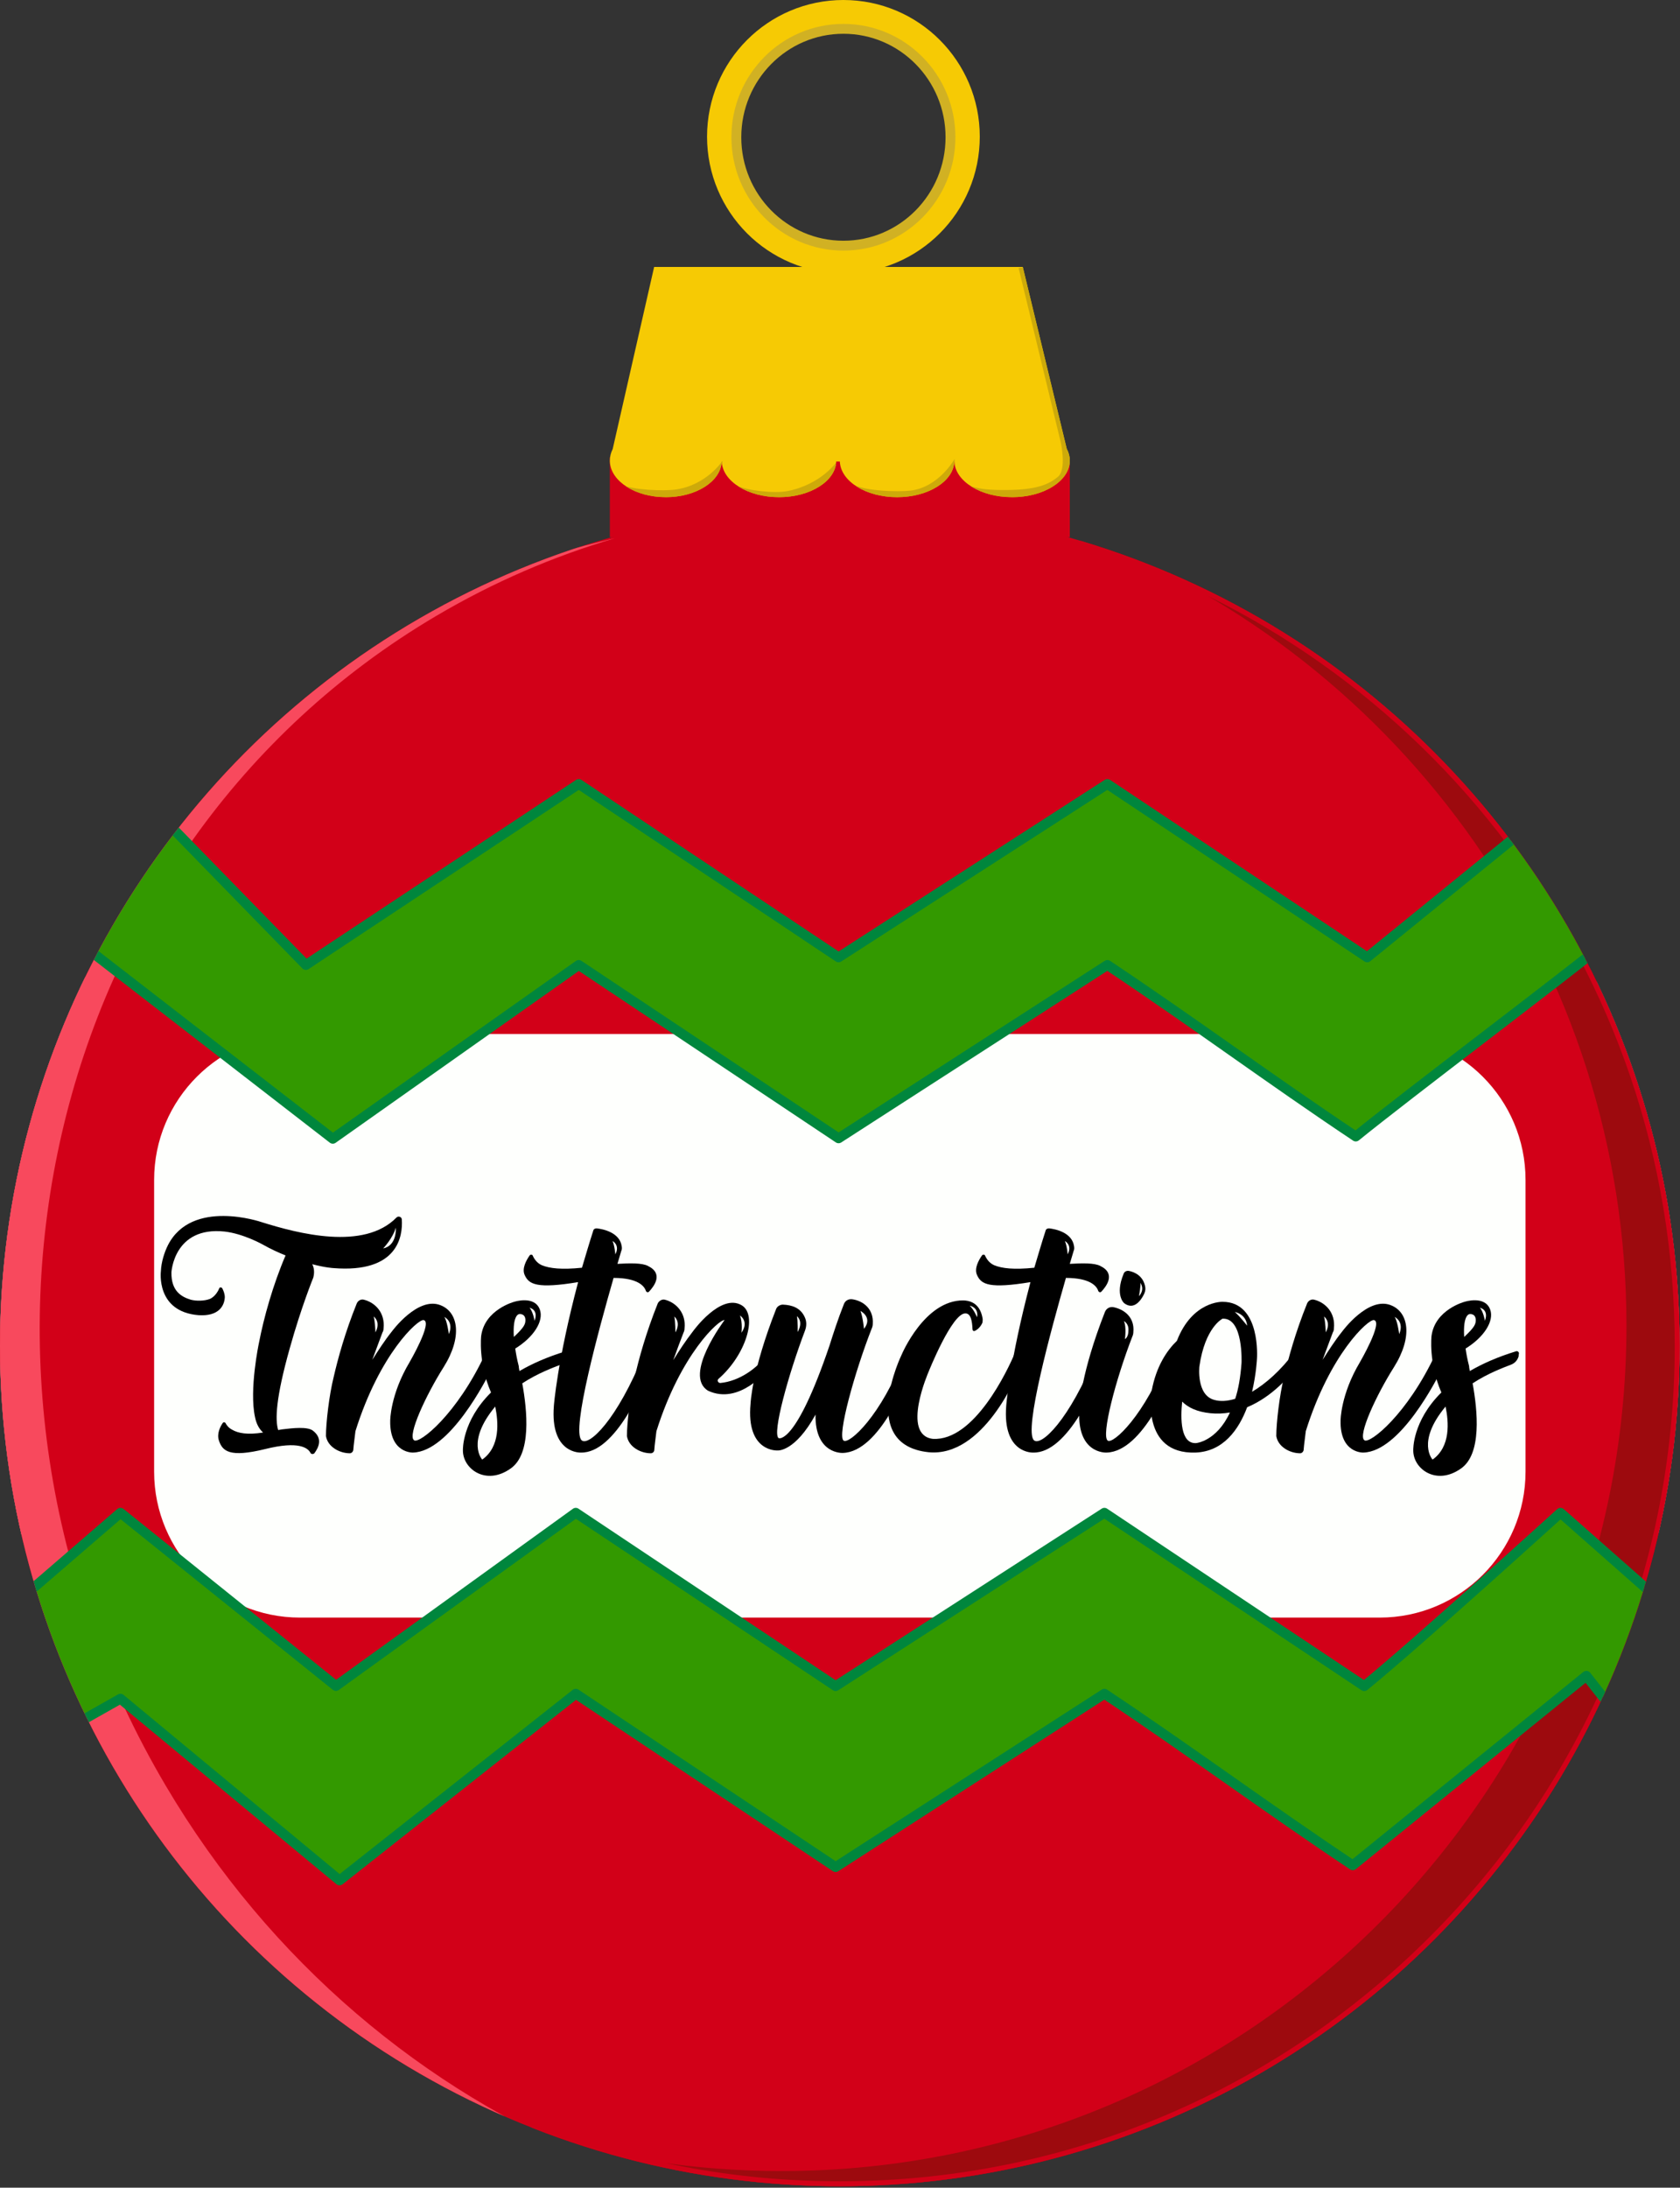 <?xml version="1.0" encoding="UTF-8" standalone="no"?><!DOCTYPE svg PUBLIC "-//W3C//DTD SVG 1.1//EN" "http://www.w3.org/Graphics/SVG/1.1/DTD/svg11.dtd"><svg width="100%" height="100%" viewBox="0 0 1065 1386" version="1.1" xmlns="http://www.w3.org/2000/svg" xmlnsXlink="http://www.w3.org/1999/xlink" xmlSpace="preserve" xmlnsSerif="http://www.serif.com/" style="fill-rule:evenodd;clip-rule:evenodd;stroke-linecap:round;stroke-linejoin:round;stroke-miterlimit:1.5;"><rect x="0" y="0" width="1065" height="1386" fill="#333333" stroke="none"/><g id="Instructions"><rect x="386.597" y="289.652" width="291.585" height="50.671" style="fill:#d20018;"/><ellipse cx="532.389" cy="852.698" rx="532.389" ry="532.389" style="fill:none;"/><clipPath id="_clip1"><ellipse cx="532.389" cy="852.698" rx="532.389" ry="532.389"/></clipPath><g clip-path="url(#_clip1)"><path d="M13.476,972.14c-8.82,-38.424 -13.476,-78.394 -13.476,-119.442c0,-83.801 19.404,-163.107 53.944,-233.632l157.826,122.146l155.906,-110.109l164.713,109.818l170.409,-109.818c54.904,36.606 102.557,72.07 157.461,108.676c29.448,-23.926 112.267,-86.371 152.021,-117.737c33.635,69.775 52.499,148.03 52.499,230.656c-0,40.725 -4.583,80.389 -13.253,118.469l-61.34,-54.071c0,-0 -91.809,83.332 -124.406,109.817c-54.904,-36.606 -109.809,-73.211 -164.713,-109.817l-170.408,109.817l-164.713,-109.817l-152.035,109.732l-136.602,-109.732l-63.833,55.044Z" style="fill:#fefffd;"/><ellipse cx="532.389" cy="852.698" rx="532.389" ry="532.389" style="fill:#d20018;"/><path d="M379.347,1369.15c-123.51,-38.599 -234.86,-122.682 -306.978,-244.76c-150.779,-255.232 -73.34,-580.513 172.824,-725.935c46.057,-27.208 94.778,-46.205 144.515,-57.432c-38.958,11.466 -77.036,27.841 -113.434,49.344c-249.135,147.177 -325.868,479.162 -171.246,740.898c66.255,112.154 164.308,193.327 274.319,237.885Z" style="fill:#f8495d;"/><path d="M687.859,343.407c218.076,66.561 376.92,269.523 376.92,509.291c-0,293.834 -238.556,532.389 -532.39,532.389c-67.787,0 -132.632,-12.696 -192.313,-35.85c49.211,15.021 101.405,23.098 155.47,23.098c293.834,-0 532.389,-238.556 532.389,-532.39c0,-226.046 -141.182,-419.377 -340.076,-496.538Z" style="fill:#9d0a0e;stroke:#d20018;stroke-width:6.25px;"/><path d="M967.076,747.507c0,-51.018 -41.42,-92.439 -92.439,-92.439l-684.496,0c-51.018,0 -92.438,41.421 -92.438,92.439l-0,184.877c-0,51.018 41.42,92.439 92.438,92.439l684.496,-0c51.019,-0 92.439,-41.421 92.439,-92.439l0,-184.877Z" style="fill:#fefffd;"/><path d="M76.355,958.424l136.602,109.732l152.035,-109.732l164.713,109.817l170.408,-109.817c54.905,36.606 109.809,73.211 164.713,109.817c32.597,-26.485 124.406,-109.817 124.406,-109.817l67.003,59.063l-22.866,79.523l-27.726,-35.296l-148.068,120.033c-54.905,-36.606 -102.557,-72.07 -157.462,-108.676l-170.408,109.818l-164.713,-109.818l-149.732,118.249l-138.905,-115.096l-43.46,24.537l-24.352,-83.862l67.812,-58.475" style="fill:#390;stroke:#00863d;stroke-width:6.25px;"/><path d="M43.713,592.019l53.684,-79.603l96.515,98.942l172.967,-114.647l164.713,109.817l170.409,-109.817c54.904,36.605 109.808,73.211 164.713,109.817c32.596,-26.485 109.177,-88.679 109.177,-88.679l46.756,75.534c-32.597,26.485 -130.588,100.166 -163.185,126.651c-54.904,-36.606 -102.557,-72.07 -157.461,-108.676l-170.409,109.817l-164.713,-109.817l-155.906,110.109l-167.26,-129.448Z" style="fill:#390;stroke:#00863d;stroke-width:6.25px;"/></g><g id="Extra-Font" serifId="Extra Font"><path d="M254.716,772.667c0,-1.782 -2.226,-2.449 -3.339,-1.336c-20.705,21.15 -62.338,10.241 -85.715,2.894c0,-0 -44.082,-15.139 -59.221,14.694c-2.226,4.453 -4.23,10.686 -4.453,16.475c0,-0 -3.339,25.603 23.822,27.829c13.136,0.891 16.475,-6.233 16.698,-11.354c0,-2.226 -0.891,-4.23 -1.558,-5.566c-0.446,-0.89 -1.782,-0.89 -2.004,0c-2.227,5.343 -6.011,6.679 -6.011,6.679c-3.562,1.336 -8.683,1.336 -12.023,0.445c-5.788,-1.781 -12.467,-5.343 -12.245,-17.365c0,-0 1.559,-29.165 33.618,-25.826c12.023,1.336 24.268,8.238 24.268,8.238c5.12,2.894 10.018,5.12 14.471,6.901c-8.015,18.702 -13.803,39.407 -16.92,55.659c-0,0 -6.234,29.388 -2.449,46.754c0.89,4.453 2.671,7.569 5.12,9.796c-10.018,1.558 -15.807,0.445 -19.592,-1.781c-2.226,-1.114 -3.562,-2.895 -4.23,-4.23c-0.445,-0.668 -1.336,-0.668 -1.781,-0c-1.558,2.226 -3.785,6.679 -2.449,10.909c2.227,6.901 6.679,11.132 29.388,5.566c21.373,-5.344 27.162,-0.668 28.72,2.449c0.445,0.89 1.781,0.89 2.449,0.222c2.449,-3.339 5.789,-9.35 -1.113,-14.471c-3.562,-2.449 -12.245,-1.559 -19.369,-0.668c-0.891,0.223 -1.781,0.223 -2.449,0.445c-2.004,-6.456 -1.559,-20.26 7.347,-51.874c7.347,-26.271 14.916,-44.75 14.916,-44.75c0.891,-3.562 0.445,-6.233 -0.668,-8.46c8.46,2.227 13.358,2.449 13.358,2.449c41.188,3.34 44.082,-20.482 43.414,-30.723Zm-3.784,5.12c-0,0 0.89,11.355 -8.015,13.136c-0,-0 6.011,-6.234 8.015,-13.136Z" style="fill-rule:nonzero;"/><path d="M221.766,920.719c1.113,0 2.227,-1.113 2.227,-2.449c0.222,-3.339 0.89,-7.347 1.335,-11.577c15.362,-48.98 39.63,-71.021 43.192,-70.353c6.011,1.114 -8.906,26.717 -8.906,26.717c-12.245,20.482 -12.245,36.957 -12.245,36.957c-0.445,20.928 14.472,20.26 14.472,20.26c23.376,-0.668 46.531,-46.308 50.093,-53.655c0.445,-0.891 0.668,-1.781 0.668,-2.672c-0,-2.671 -1.113,-5.12 -2.227,-6.679c-0.668,-1.113 -2.003,-0.89 -2.671,0.223c-18.034,38.738 -41.856,57.44 -45.195,54.991c-4.453,-2.895 7.569,-28.72 18.701,-46.308c12.022,-19.147 9.351,-34.732 -1.781,-39.184c-14.471,-6.012 -30.946,16.475 -30.946,16.475c-4.676,5.788 -8.906,12.467 -12.468,18.033c2.004,-5.343 4.007,-10.909 6.456,-17.365c0.446,-0.668 0.668,-1.559 0.668,-2.449c1.114,-10.019 -5.343,-16.475 -12.467,-18.257c-1.781,-0.445 -3.562,0.446 -4.453,2.227c-7.57,18.701 -12.022,35.176 -14.694,46.753c-2.894,11.577 -4.898,29.166 -4.898,37.403c1.113,6.902 8.683,10.909 15.139,10.909Zm62.784,-75.473c-0,-0 -1.114,-8.46 -2.895,-10.909c0,-0 6.234,2.894 2.895,10.909Zm-46.531,-1.113c-0,-0 -0.223,-6.457 -1.113,-10.019c-0,-0 4.675,3.117 1.113,10.019Z" style="fill-rule:nonzero;"/><path d="M293.455,918.716c-0.223,11.799 14.471,22.708 30.056,11.799c13.581,-9.128 10.686,-36.957 7.569,-54.1c9.796,-6.457 20.26,-10.241 24.268,-11.8c2.449,-0.89 4.23,-2.894 4.898,-5.343c-0,-0.445 -0,-1.113 0.222,-1.781c0,-0.891 -0.89,-1.781 -2.003,-1.336c-11.577,3.562 -21.151,7.792 -29.166,12.468c-0.222,-1.336 -0.445,-2.227 -0.445,-3.117c-1.113,-4.23 -1.781,-8.015 -2.226,-11.132c11.577,-7.125 18.256,-17.366 15.584,-24.713c-3.339,-9.128 -16.252,-4.898 -16.252,-4.898c-0,0 -18.702,4.898 -20.928,21.596c0,-0 -2.004,16.698 6.234,35.844c-18.479,18.256 -17.811,36.513 -17.811,36.513Zm45.418,-81.93c-0,-0 -0.891,-5.566 -3.117,-8.238c-0,0 5.788,1.113 3.117,8.238Zm-9.796,-4.23c-0,-0 3.785,-0.668 4.007,3.562c0,2.671 -0.445,4.452 -7.347,10.909c-0.89,-14.249 3.34,-14.471 3.34,-14.471Zm-15.139,58.553c2.003,9.796 3.339,25.38 -8.238,33.618c-0,-0 -10.464,-11.132 8.238,-33.618Z" style="fill-rule:nonzero;"/><path d="M366.48,812.296c-13.359,50.538 -15.362,78.367 -15.362,78.367c-2.449,30.724 17.143,29.611 17.143,29.611c22.263,0.445 40.074,-44.082 44.081,-52.987c0.668,-1.781 0.891,-3.785 0.446,-5.566c-0.223,-1.781 -1.113,-3.34 -1.781,-4.676c-0.668,-0.89 -2.227,-0.89 -2.672,0.223c-17.366,42.969 -35.176,59.221 -39.629,55.214c-6.679,-6.011 10.909,-70.353 20.26,-102.858c15.584,0 19.592,5.343 20.482,8.238c0.445,0.89 1.336,1.113 2.004,0.445c3.117,-3.34 9.351,-11.355 -0.668,-16.253c-3.785,-2.003 -11.577,-1.781 -19.369,-1.335c1.113,-3.785 2.003,-6.679 2.449,-8.238c0.445,-0.89 0.445,-2.004 0.222,-3.117c-1.335,-8.46 -11.577,-10.686 -15.807,-11.132c-1.113,0 -2.004,0.446 -2.226,1.559c-2.672,8.237 -4.898,16.03 -7.124,23.377c-12.913,1.335 -20.483,0.445 -25.381,-1.559c-3.117,-1.336 -4.898,-4.007 -5.788,-6.011c-0.223,-0.891 -1.559,-0.891 -2.004,-0.223c-2.004,2.895 -5.121,8.238 -3.117,12.468c2.672,6.011 8.015,8.683 33.841,4.453Zm23.599,-17.589c-0,0 -0.445,-5.565 -1.781,-8.46c-0,0 4.898,2.449 1.781,8.46Z" style="fill-rule:nonzero;"/><path d="M412.565,920.719c1.113,0 2.226,-0.89 2.226,-2.226c0.223,-3.562 0.891,-7.57 1.336,-11.8c15.362,-48.757 39.629,-70.798 43.192,-70.353c-0,0 -26.494,34.954 -10.464,44.75c20.037,9.351 37.848,-13.358 37.848,-13.358c1.781,-2.894 2.671,-6.902 2.226,-10.241c0,-0.891 -1.336,-1.113 -1.781,-0.446c-6.902,10.019 -18.701,18.034 -30.501,19.147c-1.558,0 -2.226,-1.781 -1.113,-2.672c17.365,-15.139 24.935,-40.297 14.694,-46.53c-13.358,-8.015 -30.947,16.475 -30.947,16.475c-4.675,6.011 -8.905,12.467 -12.467,18.256c2.004,-5.566 4.007,-11.132 6.456,-17.366c0.446,-0.89 0.668,-1.781 0.668,-2.671c1.113,-9.796 -5.343,-16.475 -12.467,-18.257c-1.782,-0.445 -3.563,0.668 -4.453,2.227c-7.57,18.924 -12.022,35.176 -14.694,46.976c-2.894,11.577 -4.898,28.943 -4.898,37.18c1.113,6.902 8.683,10.909 15.139,10.909Zm57.44,-76.364c0,0 0.891,-6.011 -0.89,-10.909c-0,0 6.011,3.785 0.89,10.909Zm-41.855,-0.222c-0,-0 -0,-6.679 -0.668,-10.019c-0,-0 4.452,3.34 0.668,10.019Z" style="fill-rule:nonzero;"/><path d="M492.937,918.938c-0,0 10.909,1.113 24.044,-22.709c-0.445,25.381 17.366,24.268 17.366,24.268c23.377,-0.668 40.965,-46.977 43.636,-53.878c0.223,-0.668 0.446,-1.559 0.446,-2.449c-0,-2.449 -1.113,-4.676 -2.004,-6.457c-0.668,-1.335 -2.449,-1.113 -2.894,0.223c-14.917,39.184 -35.177,57.217 -38.739,54.768c-4.23,-2.894 6.902,-43.191 17.811,-71.02c0.445,-0.891 0.668,-2.004 0.668,-2.895c0.668,-9.35 -5.789,-14.471 -12.69,-15.584c-2.449,-0.445 -4.676,0.668 -5.566,2.894c-3.785,9.573 -6.679,18.479 -9.128,26.271c-21.596,63.674 -32.282,58.776 -32.282,58.776c-4.231,-2.894 6.233,-40.52 16.697,-68.127c1.113,-2.894 1.113,-6.011 -0.222,-8.682c-2.672,-5.789 -8.015,-7.57 -13.804,-7.793c-1.781,0 -3.562,1.114 -4.23,2.672c-15.584,39.629 -16.252,60.112 -16.252,60.112c-2.895,30.946 17.143,29.61 17.143,29.61Zm54.768,-77.032c-0,0 -0.668,-7.347 -2.226,-11.354c-0,-0 8.015,4.007 2.226,11.354Zm-42.078,2.004c-0,-0 0.222,-6.679 -0.445,-10.019c-0,0 4.452,3.117 0.445,10.019Z" style="fill-rule:nonzero;"/><path d="M588.67,920.051c34.508,3.34 56.104,-48.534 57.885,-53.21c0,-0.222 0.223,-0.445 0.223,-0.667c0.89,-3.563 -0,-6.902 -0.891,-9.129c-0.445,-0.89 -2.003,-0.89 -2.449,0c-4.675,11.132 -25.825,56.105 -52.096,54.546c-20.26,-2.449 -2.672,-42.523 -2.672,-42.523c-0,-0 14.917,-37.403 23.377,-36.958c3.339,0 4.23,4.676 4.452,10.019c0,0.89 0.668,1.336 1.336,1.113c2.004,-0.891 3.785,-2.672 4.898,-5.121c0.223,-0.89 0.223,-1.781 0.223,-2.449c-1.113,-7.124 -4.898,-11.577 -12.245,-11.799c-24.713,-0.223 -39.184,34.508 -39.184,34.508c0,0 -27.829,56.995 17.143,61.67Zm30.724,-85.492c-0,0 -2.004,-4.898 -4.676,-7.347c0,0 5.789,0.891 4.676,7.347Z" style="fill-rule:nonzero;"/><path d="M653.234,812.296c-13.358,50.538 -15.362,78.367 -15.362,78.367c-2.449,30.724 17.143,29.611 17.143,29.611c22.264,0.445 40.075,-44.082 44.082,-52.987c0.668,-1.781 0.891,-3.785 0.446,-5.566c-0.223,-1.781 -1.114,-3.34 -1.782,-4.676c-0.667,-0.89 -2.226,-0.89 -2.671,0.223c-17.366,42.969 -35.177,59.221 -39.629,55.214c-6.679,-6.011 10.909,-70.353 20.26,-102.858c15.584,0 19.591,5.343 20.482,8.238c0.445,0.89 1.336,1.113 2.004,0.445c3.117,-3.34 9.35,-11.355 -0.668,-16.253c-3.785,-2.003 -11.577,-1.781 -19.369,-1.335c1.113,-3.785 2.003,-6.679 2.449,-8.238c0.445,-0.89 0.445,-2.004 0.222,-3.117c-1.336,-8.46 -11.577,-10.686 -15.807,-11.132c-1.113,0 -2.004,0.446 -2.226,1.559c-2.672,8.237 -4.898,16.03 -7.125,23.377c-12.913,1.335 -20.482,0.445 -25.38,-1.559c-3.117,-1.336 -4.898,-4.007 -5.789,-6.011c-0.222,-0.891 -1.558,-0.891 -2.003,-0.223c-2.004,2.895 -5.121,8.238 -3.117,12.468c2.671,6.011 8.015,8.683 33.84,4.453Zm23.6,-17.589c-0,0 -0.446,-5.565 -1.781,-8.46c-0,0 4.898,2.449 1.781,8.46Z" style="fill-rule:nonzero;"/><path d="M701.546,920.274c23.377,-0.668 41.188,-46.976 43.637,-53.655c0.222,-0.891 0.445,-1.781 0.445,-2.449c0,-2.449 -0.89,-4.898 -2.004,-6.679c-0.667,-1.113 -2.449,-0.891 -2.894,0.222c-14.916,39.184 -35.176,57.44 -38.516,54.991c-4.23,-3.117 4.898,-38.293 15.585,-65.9c0.445,-0.89 0.668,-2.004 0.668,-2.894c0.89,-9.351 -5.789,-14.471 -12.913,-15.807c-2.227,-0.223 -4.23,0.89 -5.121,3.117c-15.362,39.184 -16.03,59.666 -16.03,59.666c-2.894,30.724 17.143,29.388 17.143,29.388Zm13.804,-77.477c-0,4.675 -2.227,5.566 -2.227,5.566c0,-0 1.113,-7.793 -0.668,-11.355c0,0 3.117,1.336 2.895,5.789Zm-2.672,-17.143c6.234,4.675 10.687,-2.004 12.468,-5.566c0.668,-1.336 1.113,-2.894 0.89,-4.453c-1.113,-7.347 -6.902,-9.796 -10.464,-10.464c-1.336,-0.222 -2.894,0.446 -3.339,2.004c-5.566,13.581 0.445,18.479 0.445,18.479Zm10.241,-12.913c0,-0 3.117,4.007 -0.89,8.46c-0,0 1.336,-7.347 0.89,-8.46Z" style="fill-rule:nonzero;"/><path d="M757.873,920.274c17.588,-0.668 27.384,-14.471 32.728,-28.72c16.029,-6.679 27.384,-20.037 31.391,-26.048c1.781,-2.672 2.004,-6.012 0.891,-8.461c-0.446,-0.89 -1.781,-0.89 -2.449,-0.222c-8.683,11.577 -18.034,19.814 -26.717,24.935c2.672,-11.354 3.117,-20.928 3.117,-20.928c0,0 2.672,-36.067 -21.818,-36.067c0,0 -19.147,-0.668 -28.943,24.713c-6.233,6.011 -13.135,16.03 -16.029,31.837c-0,-0 -7.125,40.074 27.829,38.961Zm32.728,-80.371c-0,-0 -4.676,-6.012 -7.793,-8.683c0,-0 7.125,1.113 7.793,8.683Zm-30.279,25.825c3.562,-24.935 14.694,-30.278 14.694,-30.278c13.358,-0.668 12.022,28.052 12.022,28.052c-0.668,9.128 -2.003,16.698 -4.007,22.709c-5.121,1.558 -9.573,1.781 -13.358,0.668c-11.355,-3.117 -9.351,-21.151 -9.351,-21.151Zm-10.909,22.264c3.785,3.785 9.351,6.456 17.811,7.347c4.23,0.445 8.46,0.222 12.467,-0.445c-8.46,18.256 -21.373,19.369 -21.373,19.369c-10.018,0.668 -10.018,-15.585 -8.905,-26.271Z" style="fill-rule:nonzero;"/><path d="M824.219,920.719c1.113,0 2.226,-1.113 2.226,-2.449c0.223,-3.339 0.89,-7.347 1.336,-11.577c15.362,-48.98 39.629,-71.021 43.191,-70.353c6.011,1.114 -8.905,26.717 -8.905,26.717c-12.245,20.482 -12.245,36.957 -12.245,36.957c-0.446,20.928 14.471,20.26 14.471,20.26c23.377,-0.668 46.531,-46.308 50.093,-53.655c0.445,-0.891 0.668,-1.781 0.668,-2.672c-0,-2.671 -1.113,-5.12 -2.226,-6.679c-0.668,-1.113 -2.004,-0.89 -2.672,0.223c-18.034,38.738 -41.856,57.44 -45.195,54.991c-4.453,-2.895 7.569,-28.72 18.701,-46.308c12.023,-19.147 9.351,-34.732 -1.781,-39.184c-14.471,-6.012 -30.946,16.475 -30.946,16.475c-4.676,5.788 -8.906,12.467 -12.468,18.033c2.004,-5.343 4.008,-10.909 6.457,-17.365c0.445,-0.668 0.668,-1.559 0.668,-2.449c1.113,-10.019 -5.344,-16.475 -12.468,-18.257c-1.781,-0.445 -3.562,0.446 -4.453,2.227c-7.569,18.701 -12.022,35.176 -14.694,46.753c-2.894,11.577 -4.898,29.166 -4.898,37.403c1.113,6.902 8.683,10.909 15.14,10.909Zm62.783,-75.473c-0,-0 -1.113,-8.46 -2.894,-10.909c-0,-0 6.233,2.894 2.894,10.909Zm-46.531,-1.113c-0,-0 -0.223,-6.457 -1.113,-10.019c-0,-0 4.675,3.117 1.113,10.019Z" style="fill-rule:nonzero;"/><path d="M895.907,918.716c-0.222,11.799 14.472,22.708 30.056,11.799c13.581,-9.128 10.687,-36.957 7.57,-54.1c9.796,-6.457 20.26,-10.241 24.267,-11.8c2.449,-0.89 4.23,-2.894 4.898,-5.343c-0,-0.445 -0,-1.113 0.223,-1.781c-0,-0.891 -0.891,-1.781 -2.004,-1.336c-11.577,3.562 -21.151,7.792 -29.165,12.468c-0.223,-1.336 -0.446,-2.227 -0.446,-3.117c-1.113,-4.23 -1.781,-8.015 -2.226,-11.132c11.577,-7.125 18.256,-17.366 15.584,-24.713c-3.339,-9.128 -16.252,-4.898 -16.252,-4.898c0,0 -18.701,4.898 -20.928,21.596c0,-0 -2.003,16.698 6.234,35.844c-18.479,18.256 -17.811,36.513 -17.811,36.513Zm45.418,-81.93c-0,-0 -0.891,-5.566 -3.117,-8.238c0,0 5.789,1.113 3.117,8.238Zm-9.796,-4.23c-0,-0 3.785,-0.668 4.007,3.562c0,2.671 -0.445,4.452 -7.347,10.909c-0.89,-14.249 3.34,-14.471 3.34,-14.471Zm-15.139,58.553c2.003,9.796 3.339,25.38 -8.238,33.618c0,-0 -10.464,-11.132 8.238,-33.618Z" style="fill-rule:nonzero;"/></g><ellipse cx="534.665" cy="86.574" rx="78.113" ry="78.241" style="fill:none;stroke:#f6ca04;stroke-width:16.67px;"/><ellipse cx="534.665" cy="86.955" rx="67.872" ry="68.686" style="fill:none;stroke:#d1b123;stroke-width:6.25px;"/><path d="M676.223,284.32c1.292,2.4 1.959,4.928 1.959,7.484c-0,0.191 -0.004,0.381 -0.011,0.571l0.011,0.045l-0.013,0c-0.516,12.511 -16.71,22.568 -36.583,22.568c-19.873,-0 -36.067,-10.057 -36.583,-22.568l-0.026,0c-0.512,12.511 -16.575,22.568 -36.287,22.568c-19.712,-0 -35.776,-10.057 -36.288,-22.568l-2.301,0c-0.512,12.511 -16.575,22.568 -36.288,22.568c-19.712,-0 -35.775,-10.057 -36.287,-22.568l-0.025,0c-0.5,12.511 -16.191,22.568 -35.446,22.568c-19.255,-0 -34.946,-10.057 -35.446,-22.568l-0.012,0l0.011,-0.046c-0.008,-0.189 -0.011,-0.379 -0.011,-0.57c-0,-2.49 0.613,-4.954 1.802,-7.298l26.278,-115.378l233.683,0l27.863,115.192Z" style="fill:#f6ca04;"/><clipPath id="_clip2"><path d="M676.223,284.32c1.292,2.4 1.959,4.928 1.959,7.484c-0,0.191 -0.004,0.381 -0.011,0.571l0.011,0.045l-0.013,0c-0.516,12.511 -16.71,22.568 -36.583,22.568c-19.873,-0 -36.067,-10.057 -36.583,-22.568l-0.026,0c-0.512,12.511 -16.575,22.568 -36.287,22.568c-19.712,-0 -35.776,-10.057 -36.288,-22.568l-2.301,0c-0.512,12.511 -16.575,22.568 -36.288,22.568c-19.712,-0 -35.775,-10.057 -36.287,-22.568l-0.025,0c-0.5,12.511 -16.191,22.568 -35.446,22.568c-19.255,-0 -34.946,-10.057 -35.446,-22.568l-0.012,0l0.011,-0.046c-0.008,-0.189 -0.011,-0.379 -0.011,-0.57c-0,-2.49 0.613,-4.954 1.802,-7.298l26.278,-115.378l233.683,0l27.863,115.192Z"/></clipPath><g clip-path="url(#_clip2)"><path d="M645.727,169.786l4.909,-0.658l27.862,115.192c1.292,2.4 1.959,4.928 1.959,7.484c0,0.191 -0.003,0.381 -0.011,0.571l0.011,0.045l-0.012,0c-0.517,12.511 -16.711,22.568 -36.583,22.568c-12.236,-0 -24.1,-2.176 -30.744,-8.025c6.276,3.206 15.281,3.489 23.965,3.489c19.872,0 27.759,-3.466 33.661,-8.468c5.496,-4.658 1.748,-21.542 1.748,-21.542l-26.765,-110.656Zm-102.842,137.921c6.208,3.167 25.568,4.082 34.069,3.142c18.237,-2.015 28.2,-20.082 28.2,-20.082c0.167,4.037 -1.363,7.252 1.665,10.521c-4.73,9.29 -18.409,16.015 -34.528,16.015c-12.089,-0 -22.806,-3.783 -29.406,-9.596Zm-75.729,-0.1c6.208,3.166 23.743,5.173 32.132,3.509c21.501,-4.265 31.177,-18.643 31.177,-18.643c0.137,3.332 -1.191,1.901 0.928,4.743c-3.819,10.188 -18.186,17.772 -35.304,17.772c-12.089,-0 -22.333,-1.569 -28.933,-7.381Zm-72.291,-0.348c6.003,3.051 25.49,4.052 33.59,2.869c19.653,-2.871 29.542,-18.146 29.542,-18.146c0.166,4.06 -3.005,3.764 0.032,7.048c-4.648,9.262 -17.987,15.958 -33.698,15.958c-11.68,-0 -23.006,-2.026 -29.466,-7.729Z" style="fill:#cdaa0a;"/></g></g></svg>